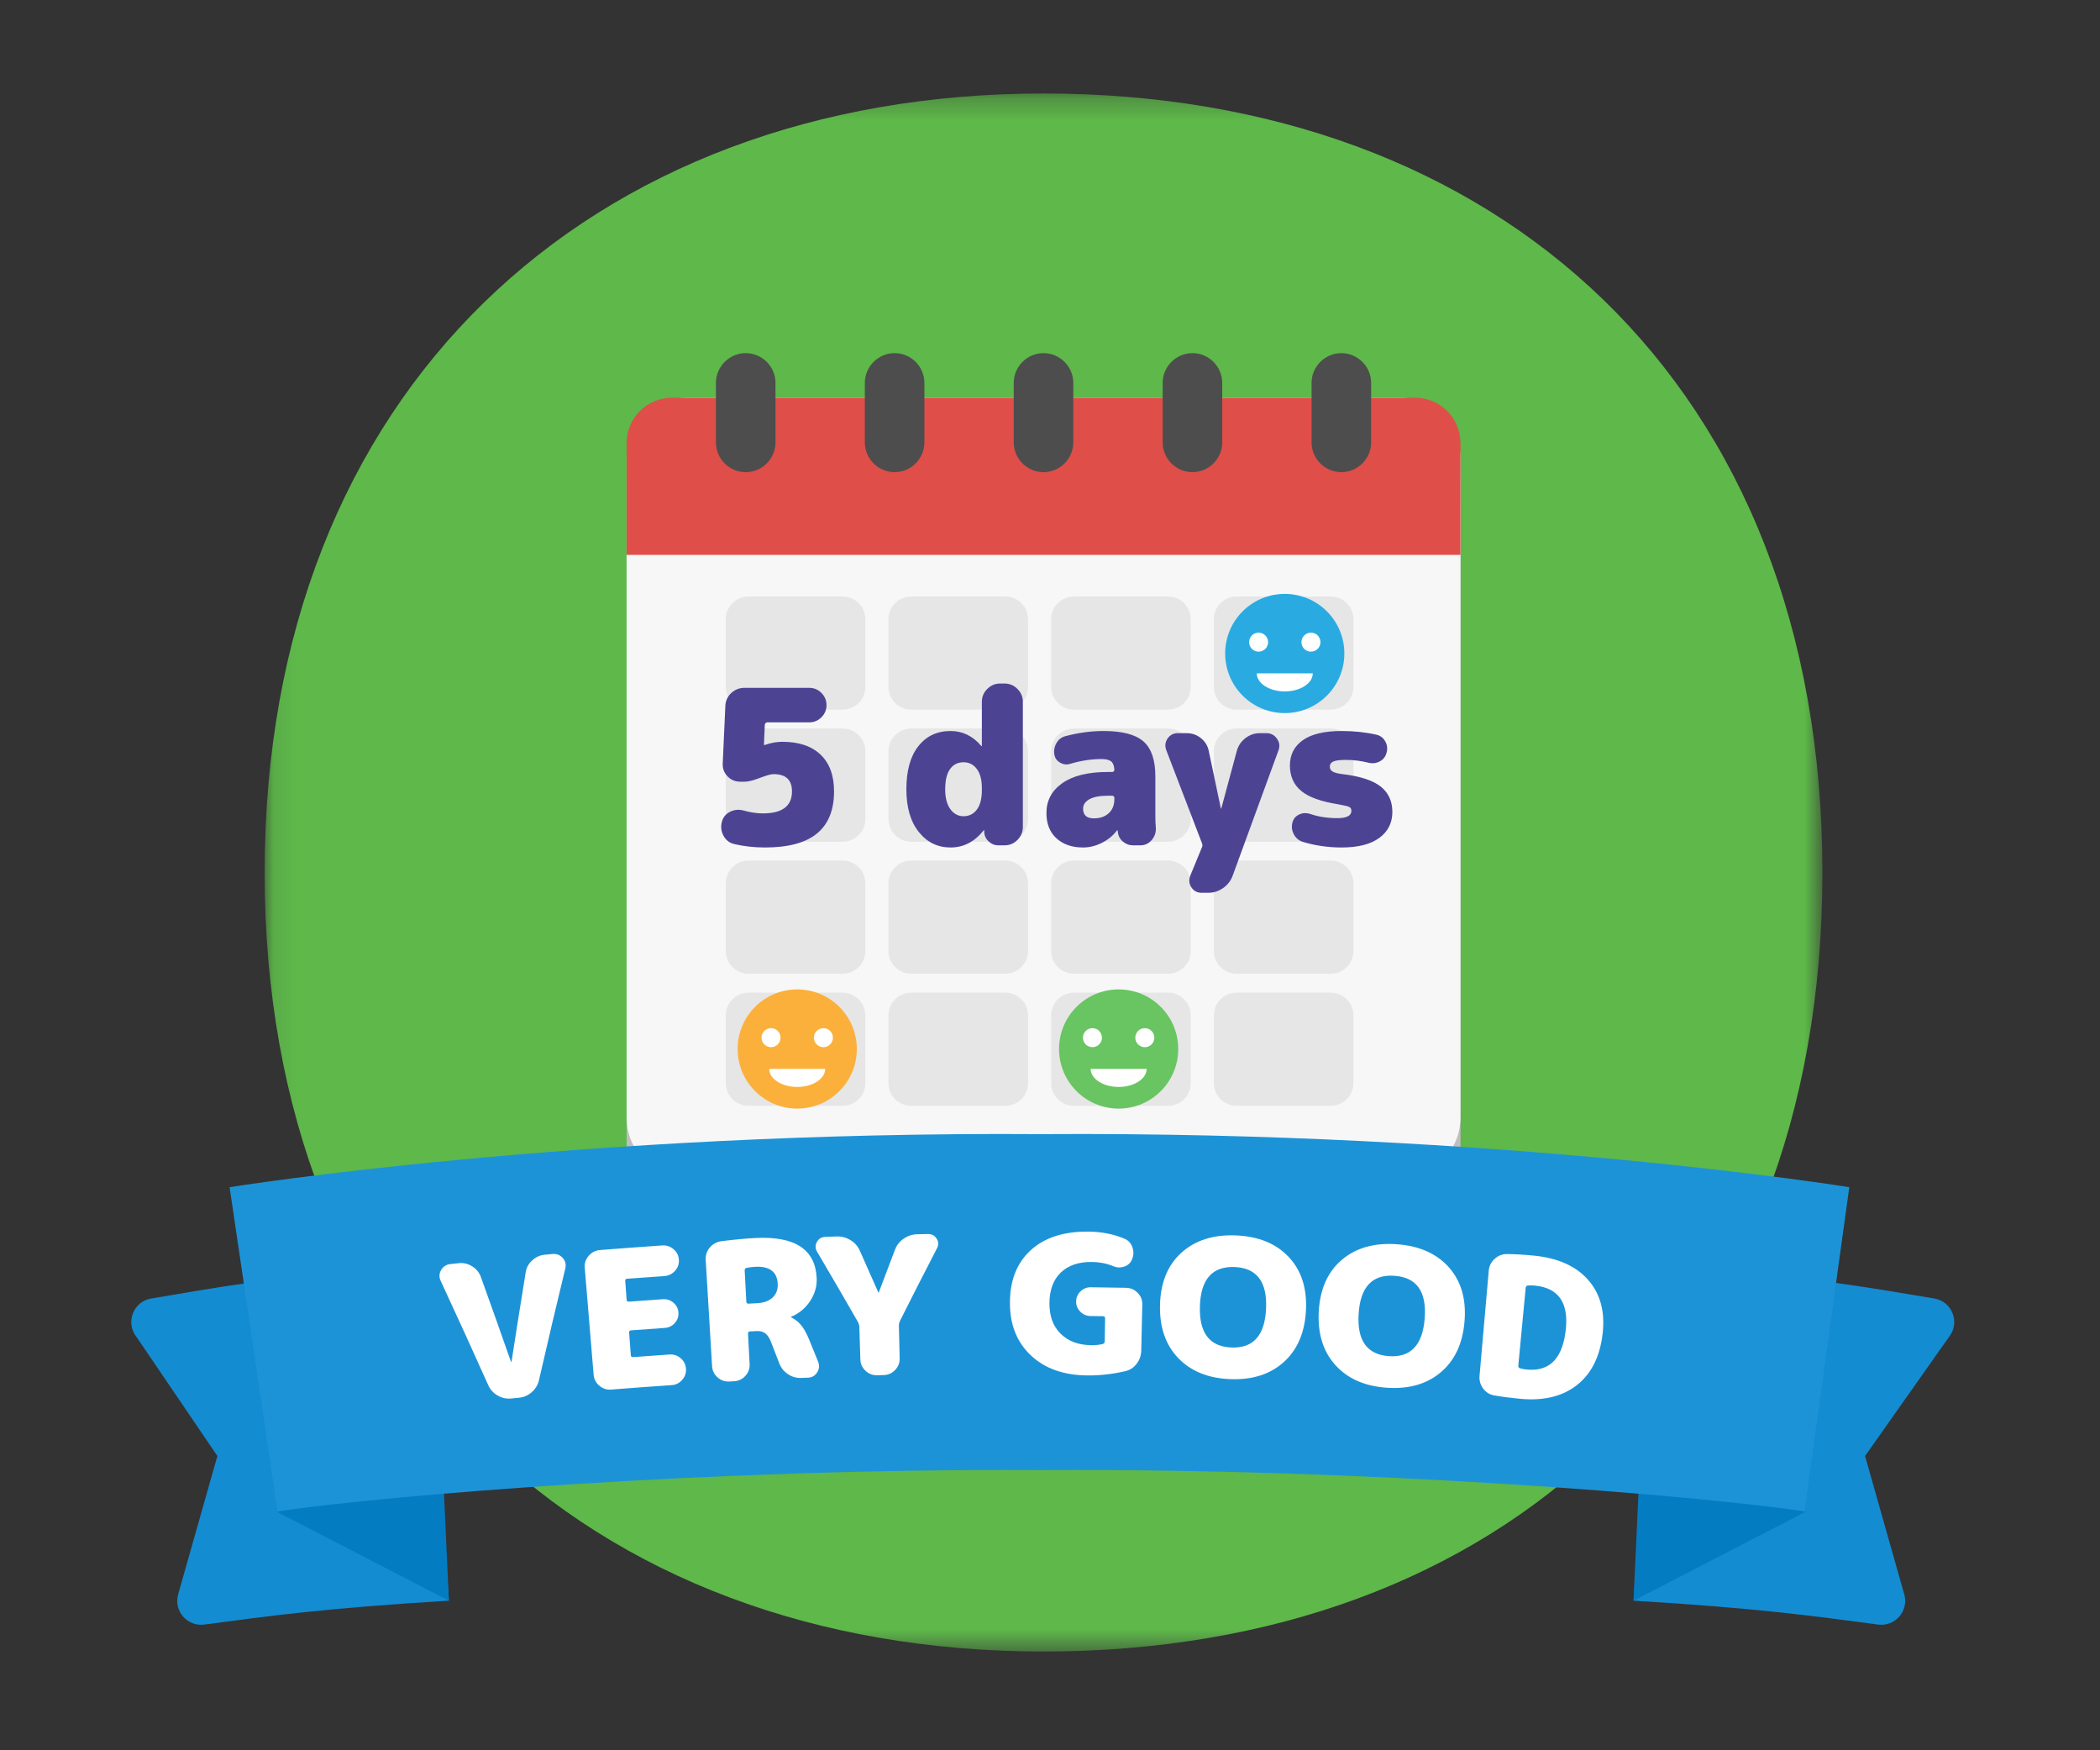 <svg width="96" height="80" viewBox="0 0 96 80" fill="none" xmlns="http://www.w3.org/2000/svg">
<rect x="0" y="0" width="96" height="80" fill="#333333" stroke="none"/>
<mask id="mask0" mask-type="alpha" maskUnits="userSpaceOnUse" x="12" y="4" width="72" height="72">
<path fill-rule="evenodd" clip-rule="evenodd" d="M12.098 4.273H83.31V75.486H12.098V4.273Z" fill="white"/>
</mask>
<g mask="url(#mask0)">
<path fill-rule="evenodd" clip-rule="evenodd" d="M83.31 39.88C83.31 62.218 68.563 75.486 47.704 75.486C26.845 75.486 12.098 61.846 12.098 39.88C12.098 17.914 26.935 4.273 47.704 4.273C68.473 4.273 83.31 17.542 83.31 39.88" fill="#5EB84A"/>
</g>
<path fill-rule="evenodd" clip-rule="evenodd" d="M64.013 55.98H31.395C29.876 55.98 28.645 54.748 28.645 53.229V23.079C28.645 21.56 29.876 20.328 31.395 20.328H64.013C65.532 20.328 66.764 21.56 66.764 23.079V53.229C66.764 54.748 65.532 55.98 64.013 55.98" fill="#999999"/>
<path fill-rule="evenodd" clip-rule="evenodd" d="M64.013 54.985H31.395C29.876 54.985 28.645 53.754 28.645 52.234V22.085C28.645 20.566 29.876 19.334 31.395 19.334H64.013C65.532 19.334 66.764 20.566 66.764 22.085V52.234C66.764 53.754 65.532 54.985 64.013 54.985" fill="#BFBFBF"/>
<path fill-rule="evenodd" clip-rule="evenodd" d="M64.013 53.831H31.395C29.876 53.831 28.645 52.6 28.645 51.08V20.931C28.645 19.412 29.876 18.18 31.395 18.18H64.013C65.532 18.18 66.764 19.412 66.764 20.931V51.08C66.764 52.6 65.532 53.831 64.013 53.831" fill="#F7F7F7"/>
<path fill-rule="evenodd" clip-rule="evenodd" d="M38.523 32.436H34.215C33.645 32.436 33.178 31.969 33.178 31.399V28.301C33.178 27.73 33.645 27.264 34.215 27.264H38.523C39.093 27.264 39.559 27.73 39.559 28.301V31.399C39.559 31.969 39.093 32.436 38.523 32.436" fill="#E6E6E6"/>
<path fill-rule="evenodd" clip-rule="evenodd" d="M45.96 32.436H41.652C41.082 32.436 40.615 31.969 40.615 31.399V28.301C40.615 27.73 41.082 27.264 41.652 27.264H45.96C46.53 27.264 46.997 27.73 46.997 28.301V31.399C46.997 31.969 46.53 32.436 45.96 32.436" fill="#E6E6E6"/>
<path fill-rule="evenodd" clip-rule="evenodd" d="M53.398 32.436H49.09C48.52 32.436 48.053 31.969 48.053 31.399V28.301C48.053 27.73 48.52 27.264 49.09 27.264H53.398C53.968 27.264 54.434 27.73 54.434 28.301V31.399C54.434 31.969 53.968 32.436 53.398 32.436" fill="#E6E6E6"/>
<path fill-rule="evenodd" clip-rule="evenodd" d="M60.835 32.436H56.527C55.957 32.436 55.49 31.969 55.49 31.399V28.301C55.49 27.73 55.957 27.264 56.527 27.264H60.835C61.405 27.264 61.872 27.73 61.872 28.301V31.399C61.872 31.969 61.405 32.436 60.835 32.436" fill="#E6E6E6"/>
<path fill-rule="evenodd" clip-rule="evenodd" d="M38.523 38.471H34.215C33.645 38.471 33.178 38.004 33.178 37.434V34.336C33.178 33.766 33.645 33.299 34.215 33.299H38.523C39.093 33.299 39.559 33.766 39.559 34.336V37.434C39.559 38.004 39.093 38.471 38.523 38.471" fill="#E6E6E6"/>
<path fill-rule="evenodd" clip-rule="evenodd" d="M45.96 38.471H41.652C41.082 38.471 40.615 38.004 40.615 37.434V34.336C40.615 33.766 41.082 33.299 41.652 33.299H45.96C46.53 33.299 46.997 33.766 46.997 34.336V37.434C46.997 38.004 46.53 38.471 45.96 38.471" fill="#E6E6E6"/>
<path fill-rule="evenodd" clip-rule="evenodd" d="M53.398 38.471H49.09C48.52 38.471 48.053 38.004 48.053 37.434V34.336C48.053 33.766 48.52 33.299 49.09 33.299H53.398C53.968 33.299 54.434 33.766 54.434 34.336V37.434C54.434 38.004 53.968 38.471 53.398 38.471" fill="#E6E6E6"/>
<path fill-rule="evenodd" clip-rule="evenodd" d="M60.835 38.471H56.527C55.957 38.471 55.49 38.004 55.49 37.434V34.336C55.49 33.766 55.957 33.299 56.527 33.299H60.835C61.405 33.299 61.872 33.766 61.872 34.336V37.434C61.872 38.004 61.405 38.471 60.835 38.471" fill="#E6E6E6"/>
<path fill-rule="evenodd" clip-rule="evenodd" d="M38.523 44.506H34.215C33.645 44.506 33.178 44.039 33.178 43.469V40.371C33.178 39.801 33.645 39.334 34.215 39.334H38.523C39.093 39.334 39.559 39.801 39.559 40.371V43.469C39.559 44.039 39.093 44.506 38.523 44.506" fill="#E6E6E6"/>
<path fill-rule="evenodd" clip-rule="evenodd" d="M45.96 44.506H41.652C41.082 44.506 40.615 44.039 40.615 43.469V40.371C40.615 39.801 41.082 39.334 41.652 39.334H45.96C46.53 39.334 46.997 39.801 46.997 40.371V43.469C46.997 44.039 46.53 44.506 45.96 44.506" fill="#E6E6E6"/>
<path fill-rule="evenodd" clip-rule="evenodd" d="M53.398 44.506H49.09C48.52 44.506 48.053 44.039 48.053 43.469V40.371C48.053 39.801 48.52 39.334 49.09 39.334H53.398C53.968 39.334 54.434 39.801 54.434 40.371V43.469C54.434 44.039 53.968 44.506 53.398 44.506" fill="#E6E6E6"/>
<path fill-rule="evenodd" clip-rule="evenodd" d="M60.835 44.506H56.527C55.957 44.506 55.49 44.039 55.49 43.469V40.371C55.49 39.801 55.957 39.334 56.527 39.334H60.835C61.405 39.334 61.872 39.801 61.872 40.371V43.469C61.872 44.039 61.405 44.506 60.835 44.506" fill="#E6E6E6"/>
<path fill-rule="evenodd" clip-rule="evenodd" d="M38.523 50.543H34.215C33.645 50.543 33.178 50.077 33.178 49.506V46.408C33.178 45.838 33.645 45.371 34.215 45.371H38.523C39.093 45.371 39.559 45.838 39.559 46.408V49.506C39.559 50.077 39.093 50.543 38.523 50.543" fill="#E6E6E6"/>
<path fill-rule="evenodd" clip-rule="evenodd" d="M45.96 50.543H41.652C41.082 50.543 40.615 50.077 40.615 49.506V46.408C40.615 45.838 41.082 45.371 41.652 45.371H45.96C46.53 45.371 46.997 45.838 46.997 46.408V49.506C46.997 50.077 46.53 50.543 45.96 50.543" fill="#E6E6E6"/>
<path fill-rule="evenodd" clip-rule="evenodd" d="M53.398 50.543H49.09C48.52 50.543 48.053 50.077 48.053 49.506V46.408C48.053 45.838 48.52 45.371 49.09 45.371H53.398C53.968 45.371 54.434 45.838 54.434 46.408V49.506C54.434 50.077 53.968 50.543 53.398 50.543" fill="#E6E6E6"/>
<path fill-rule="evenodd" clip-rule="evenodd" d="M60.835 50.543H56.527C55.957 50.543 55.49 50.077 55.49 49.506V46.408C55.49 45.838 55.957 45.371 56.527 45.371H60.835C61.405 45.371 61.872 45.838 61.872 46.408V49.506C61.872 50.077 61.405 50.543 60.835 50.543" fill="#E6E6E6"/>
<path fill-rule="evenodd" clip-rule="evenodd" d="M66.764 25.362H28.645V20.253C28.645 19.108 29.573 18.18 30.718 18.18H64.69C65.835 18.18 66.764 19.108 66.764 20.253V25.362Z" fill="#DF4E49"/>
<path fill-rule="evenodd" clip-rule="evenodd" d="M34.09 21.581V21.581C33.341 21.581 32.728 20.969 32.728 20.22V17.502C32.728 16.753 33.341 16.141 34.09 16.141C34.839 16.141 35.451 16.753 35.451 17.502V20.22C35.451 20.969 34.839 21.581 34.09 21.581" fill="#4D4D4D"/>
<path fill-rule="evenodd" clip-rule="evenodd" d="M40.897 21.581V21.581C40.148 21.581 39.535 20.969 39.535 20.22V17.502C39.535 16.753 40.148 16.141 40.897 16.141C41.645 16.141 42.258 16.753 42.258 17.502V20.22C42.258 20.969 41.645 21.581 40.897 21.581" fill="#4D4D4D"/>
<path fill-rule="evenodd" clip-rule="evenodd" d="M47.703 21.581V21.581C46.955 21.581 46.342 20.969 46.342 20.22V17.502C46.342 16.753 46.955 16.141 47.703 16.141C48.452 16.141 49.065 16.753 49.065 17.502V20.22C49.065 20.969 48.452 21.581 47.703 21.581" fill="#4D4D4D"/>
<path fill-rule="evenodd" clip-rule="evenodd" d="M54.512 21.581V21.581C53.763 21.581 53.15 20.969 53.15 20.22V17.502C53.15 16.753 53.763 16.141 54.512 16.141C55.26 16.141 55.873 16.753 55.873 17.502V20.22C55.873 20.969 55.26 21.581 54.512 21.581" fill="#4D4D4D"/>
<path fill-rule="evenodd" clip-rule="evenodd" d="M61.318 21.581V21.581C60.569 21.581 59.957 20.969 59.957 20.22V17.502C59.957 16.753 60.569 16.141 61.318 16.141C62.067 16.141 62.68 16.753 62.68 17.502V20.22C62.68 20.969 62.067 21.581 61.318 21.581" fill="#4D4D4D"/>
<path fill-rule="evenodd" clip-rule="evenodd" d="M43.455 38.736C44.047 38.736 44.55 38.477 44.964 37.957C44.971 37.951 44.977 37.948 44.984 37.948C44.99 37.948 44.994 37.951 44.994 37.957V38.026C45 38.197 45.068 38.342 45.196 38.46C45.324 38.579 45.474 38.638 45.645 38.638H45.921C46.151 38.638 46.348 38.556 46.512 38.391C46.677 38.227 46.759 38.03 46.759 37.8V32.08C46.759 31.85 46.677 31.653 46.512 31.489C46.348 31.324 46.151 31.242 45.921 31.242H45.723C45.493 31.242 45.296 31.324 45.132 31.489C44.967 31.653 44.885 31.85 44.885 32.08V34.092C44.885 34.099 44.882 34.102 44.875 34.102C44.862 34.102 44.856 34.099 44.856 34.092C44.468 33.638 44.001 33.412 43.455 33.412C42.837 33.412 42.346 33.643 41.981 34.107C41.616 34.57 41.434 35.226 41.434 36.074C41.434 36.902 41.623 37.553 42.001 38.026C42.379 38.5 42.864 38.736 43.455 38.736ZM34.972 38.736C36.037 38.736 36.829 38.523 37.349 38.096C37.868 37.668 38.128 37.027 38.128 36.173C38.128 35.443 37.922 34.883 37.511 34.491C37.101 34.1 36.517 33.905 35.761 33.905C35.505 33.905 35.235 33.954 34.953 34.053H34.933C34.926 34.053 34.923 34.049 34.923 34.043L34.962 33.126C34.962 33.099 34.974 33.075 34.997 33.052C35.02 33.029 35.048 33.017 35.081 33.017H36.994C37.211 33.017 37.396 32.94 37.551 32.785C37.705 32.631 37.783 32.445 37.783 32.228C37.783 32.011 37.705 31.826 37.551 31.671C37.396 31.517 37.211 31.439 36.994 31.439H34.035C33.799 31.439 33.595 31.52 33.424 31.681C33.253 31.842 33.164 32.041 33.158 32.278L33.039 34.891C33.026 35.121 33.099 35.318 33.257 35.482C33.414 35.647 33.608 35.729 33.838 35.729H34.045C34.197 35.729 34.404 35.68 34.667 35.581C34.929 35.482 35.11 35.423 35.209 35.404C35.275 35.39 35.327 35.384 35.367 35.384C35.925 35.384 36.205 35.647 36.205 36.173C36.205 36.843 35.761 37.178 34.874 37.178C34.597 37.178 34.295 37.132 33.966 37.04C33.756 36.988 33.556 37.011 33.365 37.109C33.174 37.208 33.053 37.359 33 37.563C32.941 37.786 32.966 37.998 33.074 38.199C33.182 38.4 33.345 38.526 33.562 38.579C34.003 38.684 34.473 38.736 34.972 38.736ZM43.446 36.986C43.603 37.2 43.804 37.307 44.047 37.307C44.303 37.307 44.507 37.205 44.658 37.001C44.81 36.797 44.885 36.505 44.885 36.123V36.025C44.885 35.65 44.81 35.359 44.658 35.152C44.507 34.945 44.303 34.841 44.047 34.841C43.784 34.841 43.579 34.945 43.431 35.152C43.283 35.359 43.209 35.666 43.209 36.074C43.209 36.468 43.288 36.773 43.446 36.986ZM49.513 38.736C49.802 38.736 50.088 38.666 50.371 38.524C50.653 38.383 50.883 38.194 51.061 37.957C51.061 37.951 51.068 37.948 51.081 37.948C51.087 37.948 51.091 37.951 51.091 37.957C51.091 37.964 51.092 37.975 51.096 37.992L51.099 38.013L51.1 38.026C51.12 38.204 51.197 38.35 51.332 38.465C51.467 38.58 51.623 38.638 51.801 38.638H52.126C52.343 38.638 52.52 38.554 52.658 38.386C52.797 38.219 52.856 38.023 52.836 37.8C52.823 37.681 52.816 37.501 52.816 37.257V35.482C52.816 34.739 52.636 34.209 52.274 33.89C51.912 33.571 51.304 33.412 50.45 33.412C49.878 33.412 49.296 33.49 48.704 33.648C48.527 33.694 48.39 33.799 48.295 33.964C48.2 34.128 48.169 34.306 48.201 34.496C48.228 34.654 48.316 34.776 48.468 34.861C48.619 34.947 48.773 34.963 48.931 34.91C49.417 34.766 49.891 34.694 50.351 34.694C50.555 34.694 50.701 34.728 50.79 34.797C50.879 34.866 50.929 34.989 50.943 35.167C50.943 35.246 50.907 35.285 50.834 35.285H50.647C49.74 35.285 49.044 35.456 48.561 35.798C48.078 36.14 47.837 36.593 47.837 37.159C47.837 37.652 47.989 38.038 48.295 38.317C48.601 38.597 49.007 38.736 49.513 38.736ZM49.513 36.962C49.513 37.257 49.677 37.405 50.006 37.405C50.289 37.405 50.515 37.326 50.686 37.169C50.857 37.011 50.943 36.794 50.943 36.518V36.478C50.943 36.406 50.907 36.37 50.834 36.37H50.647C50.272 36.37 49.989 36.424 49.799 36.532C49.608 36.641 49.513 36.784 49.513 36.962ZM55.229 40.807C55.479 40.807 55.707 40.735 55.914 40.59C56.122 40.446 56.268 40.255 56.353 40.018L58.444 34.299C58.516 34.108 58.493 33.929 58.375 33.762C58.256 33.594 58.095 33.51 57.892 33.51H57.596C57.352 33.51 57.132 33.586 56.935 33.737C56.738 33.888 56.606 34.082 56.541 34.319L55.831 36.952C55.831 36.958 55.827 36.962 55.821 36.962C55.814 36.962 55.811 36.958 55.811 36.952L55.259 34.329C55.213 34.092 55.094 33.896 54.904 33.742C54.713 33.587 54.493 33.51 54.243 33.51H53.849C53.645 33.51 53.487 33.592 53.375 33.757C53.264 33.921 53.244 34.099 53.316 34.289L54.943 38.529C54.976 38.602 54.976 38.671 54.943 38.736L54.411 40.028C54.338 40.219 54.356 40.396 54.465 40.561C54.573 40.725 54.73 40.807 54.933 40.807H55.229ZM63.055 38.298C62.657 38.59 62.083 38.736 61.334 38.736C60.716 38.736 60.124 38.651 59.559 38.48C59.375 38.421 59.237 38.304 59.145 38.13C59.053 37.956 59.033 37.773 59.086 37.583C59.132 37.418 59.234 37.3 59.391 37.228C59.549 37.155 59.714 37.146 59.884 37.198C60.259 37.33 60.677 37.395 61.137 37.395C61.564 37.395 61.778 37.284 61.778 37.06C61.778 36.975 61.745 36.916 61.679 36.883C61.613 36.85 61.449 36.81 61.186 36.764C60.391 36.639 59.822 36.434 59.48 36.148C59.138 35.862 58.967 35.476 58.967 34.989C58.967 34.496 59.165 34.11 59.559 33.831C59.953 33.551 60.545 33.412 61.334 33.412C61.899 33.412 62.425 33.468 62.912 33.579C63.096 33.619 63.234 33.721 63.326 33.885C63.418 34.049 63.438 34.224 63.385 34.407C63.339 34.585 63.236 34.717 63.074 34.802C62.913 34.887 62.741 34.907 62.557 34.861C62.215 34.776 61.873 34.733 61.531 34.733C61.248 34.733 61.055 34.758 60.949 34.807C60.844 34.856 60.792 34.933 60.792 35.039C60.792 35.137 60.834 35.213 60.92 35.265C61.005 35.318 61.16 35.358 61.383 35.384C62.192 35.482 62.772 35.673 63.124 35.956C63.475 36.238 63.651 36.623 63.651 37.109C63.651 37.609 63.452 38.005 63.055 38.298Z" fill="#4C4493"/>
<path fill-rule="evenodd" clip-rule="evenodd" d="M61.456 29.869C61.456 31.373 60.236 32.593 58.732 32.593C57.227 32.593 56.008 31.373 56.008 29.869C56.008 28.364 57.227 27.145 58.732 27.145C60.236 27.145 61.456 28.364 61.456 29.869" fill="#29ABE2"/>
<path fill-rule="evenodd" clip-rule="evenodd" d="M57.971 29.351C57.971 29.591 57.776 29.785 57.536 29.785C57.296 29.785 57.102 29.591 57.102 29.351C57.102 29.111 57.296 28.916 57.536 28.916C57.776 28.916 57.971 29.111 57.971 29.351" fill="white"/>
<path fill-rule="evenodd" clip-rule="evenodd" d="M60.364 29.351C60.364 29.591 60.169 29.785 59.929 29.785C59.689 29.785 59.494 29.591 59.494 29.351C59.494 29.111 59.689 28.916 59.929 28.916C60.169 28.916 60.364 29.111 60.364 29.351" fill="white"/>
<path fill-rule="evenodd" clip-rule="evenodd" d="M57.453 30.777C57.453 31.233 58.026 31.603 58.733 31.603C59.439 31.603 60.012 31.233 60.012 30.777H57.453Z" fill="white"/>
<path fill-rule="evenodd" clip-rule="evenodd" d="M39.169 47.947C39.169 49.451 37.949 50.671 36.445 50.671C34.94 50.671 33.721 49.451 33.721 47.947C33.721 46.442 34.94 45.223 36.445 45.223C37.949 45.223 39.169 46.442 39.169 47.947" fill="#FBB03B"/>
<path fill-rule="evenodd" clip-rule="evenodd" d="M35.682 47.429C35.682 47.669 35.487 47.864 35.247 47.864C35.007 47.864 34.812 47.669 34.812 47.429C34.812 47.189 35.007 46.994 35.247 46.994C35.487 46.994 35.682 47.189 35.682 47.429" fill="white"/>
<path fill-rule="evenodd" clip-rule="evenodd" d="M38.076 47.429C38.076 47.669 37.882 47.864 37.642 47.864C37.402 47.864 37.207 47.669 37.207 47.429C37.207 47.189 37.402 46.994 37.642 46.994C37.882 46.994 38.076 47.189 38.076 47.429" fill="white"/>
<path fill-rule="evenodd" clip-rule="evenodd" d="M35.164 48.855C35.164 49.311 35.737 49.681 36.444 49.681C37.15 49.681 37.723 49.311 37.723 48.855H35.164Z" fill="white"/>
<path fill-rule="evenodd" clip-rule="evenodd" d="M53.862 47.947C53.862 49.451 52.643 50.671 51.138 50.671C49.634 50.671 48.414 49.451 48.414 47.947C48.414 46.442 49.634 45.223 51.138 45.223C52.643 45.223 53.862 46.442 53.862 47.947" fill="#69C462"/>
<path fill-rule="evenodd" clip-rule="evenodd" d="M50.375 47.429C50.375 47.669 50.181 47.864 49.941 47.864C49.701 47.864 49.506 47.669 49.506 47.429C49.506 47.189 49.701 46.994 49.941 46.994C50.181 46.994 50.375 47.189 50.375 47.429" fill="white"/>
<path fill-rule="evenodd" clip-rule="evenodd" d="M52.77 47.429C52.77 47.669 52.575 47.864 52.335 47.864C52.095 47.864 51.9 47.669 51.9 47.429C51.9 47.189 52.095 46.994 52.335 46.994C52.575 46.994 52.77 47.189 52.77 47.429" fill="white"/>
<path fill-rule="evenodd" clip-rule="evenodd" d="M49.859 48.855C49.859 49.311 50.432 49.681 51.139 49.681C51.846 49.681 52.418 49.311 52.418 48.855H49.859Z" fill="white"/>
<path fill-rule="evenodd" clip-rule="evenodd" d="M75.788 57.873C83.142 58.356 85.835 58.935 88.418 59.349C89.246 59.482 89.62 60.461 89.093 61.113L85.26 66.55L87.052 72.874C87.266 73.63 86.636 74.357 85.857 74.254C82.772 73.843 80.287 73.501 74.676 73.162L75.788 57.873Z" fill="#148CD1"/>
<path fill-rule="evenodd" clip-rule="evenodd" d="M82.527 69.106L74.676 73.163L75.001 66.07L82.527 69.106Z" fill="#047CC2"/>
<path fill-rule="evenodd" clip-rule="evenodd" d="M19.408 57.873C12.054 58.356 9.502 58.935 6.919 59.349C6.091 59.482 5.717 60.461 6.244 61.113L9.937 66.55L8.144 72.874C7.93 73.63 8.56 74.357 9.339 74.254C12.424 73.843 14.909 73.501 20.52 73.162L19.408 57.873Z" fill="#148CD1"/>
<path fill-rule="evenodd" clip-rule="evenodd" d="M12.67 69.106L20.521 73.163L20.196 66.07L12.67 69.106Z" fill="#047CC2"/>
<path fill-rule="evenodd" clip-rule="evenodd" d="M47.588 51.838C26.52 51.691 10.496 54.263 10.496 54.263L12.687 69.078C17.787 68.333 32.752 67.098 47.503 67.196V67.198C47.532 67.197 47.559 67.197 47.588 67.197C47.616 67.197 47.644 67.197 47.672 67.198V67.196C62.423 67.098 77.388 68.333 82.489 69.078L84.539 54.263C84.539 54.263 68.655 51.691 47.588 51.838" fill="#1D93D7"/>
<path fill-rule="evenodd" clip-rule="evenodd" d="M25.259 57.317C25.451 57.3 25.607 57.362 25.728 57.501C25.849 57.64 25.887 57.799 25.842 57.979C25.429 59.681 25.028 61.383 24.638 63.086C24.587 63.303 24.477 63.483 24.309 63.632C24.14 63.78 23.945 63.865 23.724 63.886C23.607 63.898 23.49 63.91 23.374 63.921C23.152 63.943 22.944 63.898 22.75 63.786C22.556 63.674 22.413 63.516 22.321 63.314C21.607 61.719 20.881 60.128 20.144 58.539C20.065 58.373 20.072 58.208 20.167 58.047C20.261 57.888 20.401 57.797 20.587 57.777C20.712 57.763 20.838 57.75 20.964 57.736C21.185 57.712 21.392 57.76 21.582 57.879C21.773 57.997 21.906 58.157 21.981 58.362C22.446 59.653 22.905 60.946 23.358 62.24C23.359 62.247 23.365 62.248 23.377 62.247C23.383 62.247 23.385 62.243 23.384 62.237C23.595 60.875 23.811 59.513 24.032 58.151C24.066 57.935 24.166 57.755 24.334 57.604C24.501 57.453 24.695 57.368 24.917 57.348C25.031 57.338 25.145 57.327 25.259 57.317" fill="white"/>
<path fill-rule="evenodd" clip-rule="evenodd" d="M28.673 58.446C28.607 58.451 28.577 58.485 28.582 58.55C28.603 58.835 28.625 59.121 28.646 59.406C28.651 59.471 28.686 59.5 28.752 59.495C29.268 59.456 29.785 59.419 30.302 59.383C30.486 59.371 30.648 59.425 30.787 59.544C30.927 59.664 31.002 59.814 31.014 59.995C31.026 60.175 30.97 60.334 30.849 60.471C30.727 60.608 30.575 60.683 30.392 60.695C29.878 60.73 29.364 60.767 28.85 60.806C28.785 60.811 28.755 60.846 28.76 60.91C28.786 61.253 28.812 61.597 28.838 61.941C28.842 62.005 28.877 62.035 28.942 62.029C29.497 61.988 30.053 61.949 30.608 61.91C30.802 61.897 30.973 61.955 31.12 62.083C31.267 62.211 31.346 62.371 31.359 62.563C31.372 62.756 31.313 62.926 31.185 63.071C31.056 63.217 30.896 63.297 30.703 63.31C29.783 63.372 28.863 63.44 27.942 63.513C27.738 63.53 27.557 63.471 27.399 63.337C27.241 63.205 27.153 63.036 27.137 62.832C27.001 61.201 26.866 59.57 26.731 57.94C26.715 57.736 26.775 57.555 26.913 57.397C27.051 57.239 27.225 57.152 27.435 57.135C28.379 57.06 29.324 56.99 30.269 56.926C30.467 56.912 30.642 56.97 30.791 57.097C30.942 57.225 31.023 57.385 31.035 57.578C31.048 57.769 30.988 57.94 30.857 58.086C30.725 58.233 30.561 58.311 30.364 58.325C29.801 58.364 29.237 58.404 28.673 58.446" fill="white"/>
<path fill-rule="evenodd" clip-rule="evenodd" d="M34.612 59.565C34.915 59.55 35.15 59.464 35.319 59.307C35.486 59.149 35.565 58.943 35.553 58.686C35.528 58.132 35.186 57.868 34.528 57.902C34.391 57.908 34.26 57.926 34.135 57.949C34.07 57.964 34.039 58.004 34.042 58.068C34.068 58.543 34.093 59.019 34.118 59.494C34.121 59.559 34.156 59.589 34.221 59.586C34.351 59.579 34.482 59.572 34.612 59.565M36.166 60.185C36.16 60.185 36.157 60.188 36.157 60.194C36.158 60.205 36.161 60.211 36.167 60.211C36.349 60.303 36.501 60.421 36.622 60.569C36.744 60.715 36.864 60.93 36.982 61.211C37.123 61.557 37.263 61.902 37.403 62.247C37.468 62.414 37.453 62.574 37.356 62.727C37.26 62.88 37.121 62.961 36.94 62.968C36.837 62.972 36.735 62.976 36.633 62.981C36.41 62.99 36.207 62.933 36.023 62.81C35.838 62.687 35.705 62.522 35.625 62.315C35.505 62.002 35.383 61.689 35.262 61.376C35.188 61.175 35.098 61.033 34.993 60.95C34.889 60.868 34.754 60.831 34.588 60.839C34.488 60.844 34.388 60.849 34.287 60.855C34.222 60.858 34.191 60.892 34.195 60.956C34.219 61.42 34.244 61.884 34.268 62.348C34.279 62.552 34.215 62.73 34.076 62.885C33.938 63.039 33.766 63.12 33.562 63.132C33.489 63.137 33.415 63.141 33.343 63.145C33.138 63.156 32.958 63.093 32.803 62.956C32.648 62.819 32.565 62.648 32.552 62.444C32.455 60.826 32.358 59.207 32.261 57.588C32.248 57.373 32.311 57.184 32.449 57.02C32.586 56.856 32.766 56.76 32.987 56.73C33.586 56.654 34.107 56.607 34.552 56.585C36.356 56.495 37.283 57.12 37.334 58.434C37.348 58.801 37.246 59.149 37.031 59.472C36.815 59.798 36.527 60.034 36.166 60.185" fill="white"/>
<path fill-rule="evenodd" clip-rule="evenodd" d="M42.417 56.404C42.591 56.401 42.725 56.471 42.817 56.612C42.91 56.755 42.915 56.901 42.834 57.055C42.261 58.16 41.697 59.267 41.14 60.376C41.106 60.459 41.09 60.521 41.091 60.562C41.103 61.07 41.115 61.578 41.127 62.087C41.133 62.291 41.063 62.468 40.92 62.618C40.778 62.767 40.604 62.845 40.399 62.85C40.3 62.853 40.2 62.855 40.1 62.858C39.896 62.864 39.718 62.796 39.567 62.655C39.416 62.514 39.337 62.34 39.331 62.136C39.315 61.628 39.299 61.12 39.283 60.611C39.281 60.57 39.262 60.511 39.224 60.429C38.607 59.352 37.982 58.278 37.349 57.206C37.265 57.058 37.264 56.91 37.345 56.764C37.426 56.617 37.555 56.541 37.729 56.534C37.9 56.528 38.072 56.521 38.243 56.515C38.471 56.507 38.684 56.563 38.88 56.682C39.076 56.802 39.219 56.966 39.31 57.173C39.593 57.807 39.875 58.442 40.154 59.078C40.154 59.084 40.157 59.087 40.163 59.086C40.169 59.086 40.172 59.083 40.172 59.077C40.416 58.427 40.662 57.778 40.91 57.129C40.989 56.917 41.122 56.745 41.312 56.615C41.502 56.486 41.711 56.418 41.939 56.413C42.098 56.41 42.258 56.407 42.417 56.404" fill="white"/>
<path fill-rule="evenodd" clip-rule="evenodd" d="M51.477 58.862C51.686 58.865 51.863 58.943 52.008 59.093C52.154 59.242 52.224 59.419 52.219 59.623C52.204 60.324 52.188 61.025 52.172 61.726C52.167 61.954 52.096 62.157 51.96 62.335C51.825 62.513 51.648 62.627 51.43 62.675C50.842 62.81 50.262 62.874 49.688 62.867C48.617 62.853 47.767 62.552 47.13 61.955C46.494 61.358 46.171 60.564 46.168 59.564C46.165 58.541 46.476 57.736 47.11 57.152C47.742 56.568 48.63 56.281 49.767 56.293C50.369 56.3 50.915 56.41 51.403 56.617C51.582 56.69 51.704 56.822 51.769 57.014C51.834 57.206 51.826 57.391 51.745 57.57C51.682 57.727 51.564 57.834 51.393 57.892C51.221 57.95 51.053 57.943 50.887 57.87C50.584 57.748 50.265 57.685 49.93 57.681C49.314 57.672 48.834 57.834 48.491 58.166C48.149 58.497 47.977 58.964 47.974 59.565C47.972 60.161 48.144 60.627 48.49 60.966C48.835 61.304 49.298 61.477 49.881 61.484C50.075 61.487 50.252 61.469 50.412 61.43C50.471 61.414 50.501 61.373 50.502 61.309C50.508 60.958 50.513 60.608 50.519 60.257C50.519 60.193 50.487 60.161 50.422 60.159C50.233 60.156 50.043 60.154 49.854 60.152C49.671 60.149 49.514 60.083 49.386 59.953C49.257 59.822 49.193 59.667 49.195 59.487C49.196 59.305 49.264 59.151 49.395 59.024C49.528 58.897 49.686 58.834 49.87 58.837C50.406 58.843 50.942 58.852 51.477 58.862" fill="white"/>
<path fill-rule="evenodd" clip-rule="evenodd" d="M54.853 59.696C54.813 60.923 55.292 61.551 56.292 61.59C57.291 61.631 57.82 61.043 57.877 59.816C57.934 58.591 57.455 57.952 56.438 57.912C55.421 57.872 54.893 58.47 54.853 59.696M54.003 57.262C54.628 56.693 55.461 56.426 56.495 56.467C57.529 56.508 58.339 56.841 58.917 57.457C59.495 58.074 59.754 58.891 59.7 59.907C59.645 60.922 59.302 61.706 58.678 62.263C58.053 62.821 57.24 63.075 56.235 63.036C55.229 62.996 54.44 62.676 53.861 62.072C53.283 61.468 53.003 60.658 53.029 59.642C53.055 58.625 53.377 57.831 54.003 57.262" fill="white"/>
<path fill-rule="evenodd" clip-rule="evenodd" d="M62.109 60.048C62.032 61.273 62.493 61.915 63.491 61.985C64.489 62.056 65.035 61.483 65.129 60.259C65.224 59.036 64.763 58.383 63.748 58.312C62.732 58.241 62.186 58.823 62.109 60.048M61.333 57.59C61.975 57.04 62.816 56.798 63.849 56.87C64.881 56.942 65.681 57.298 66.24 57.932C66.8 58.567 67.035 59.392 66.949 60.405C66.864 61.418 66.498 62.192 65.856 62.729C65.215 63.268 64.395 63.498 63.39 63.428C62.386 63.358 61.606 63.015 61.045 62.393C60.485 61.772 60.23 60.954 60.287 59.939C60.344 58.924 60.69 58.14 61.333 57.59" fill="white"/>
<path fill-rule="evenodd" clip-rule="evenodd" d="M69.79 62.598C70.846 62.7 71.442 62.088 71.581 60.751C71.708 59.53 71.235 58.863 70.161 58.76C70.06 58.749 69.958 58.749 69.855 58.757C69.788 58.761 69.752 58.796 69.746 58.861C69.633 60.047 69.521 61.234 69.408 62.421C69.402 62.484 69.431 62.526 69.494 62.543C69.592 62.571 69.691 62.589 69.79 62.598M70.112 57.39C71.215 57.496 72.046 57.869 72.601 58.501C73.155 59.133 73.375 59.944 73.266 60.931C73.148 61.994 72.753 62.785 72.089 63.307C71.424 63.83 70.558 64.036 69.485 63.934C69.019 63.888 68.626 63.838 68.308 63.78C68.099 63.743 67.931 63.64 67.802 63.466C67.673 63.294 67.618 63.1 67.636 62.884C67.777 61.283 67.917 59.682 68.057 58.082C68.076 57.867 68.165 57.685 68.327 57.538C68.487 57.39 68.677 57.318 68.894 57.32C69.226 57.321 69.633 57.344 70.112 57.39" fill="white"/>
</svg>
